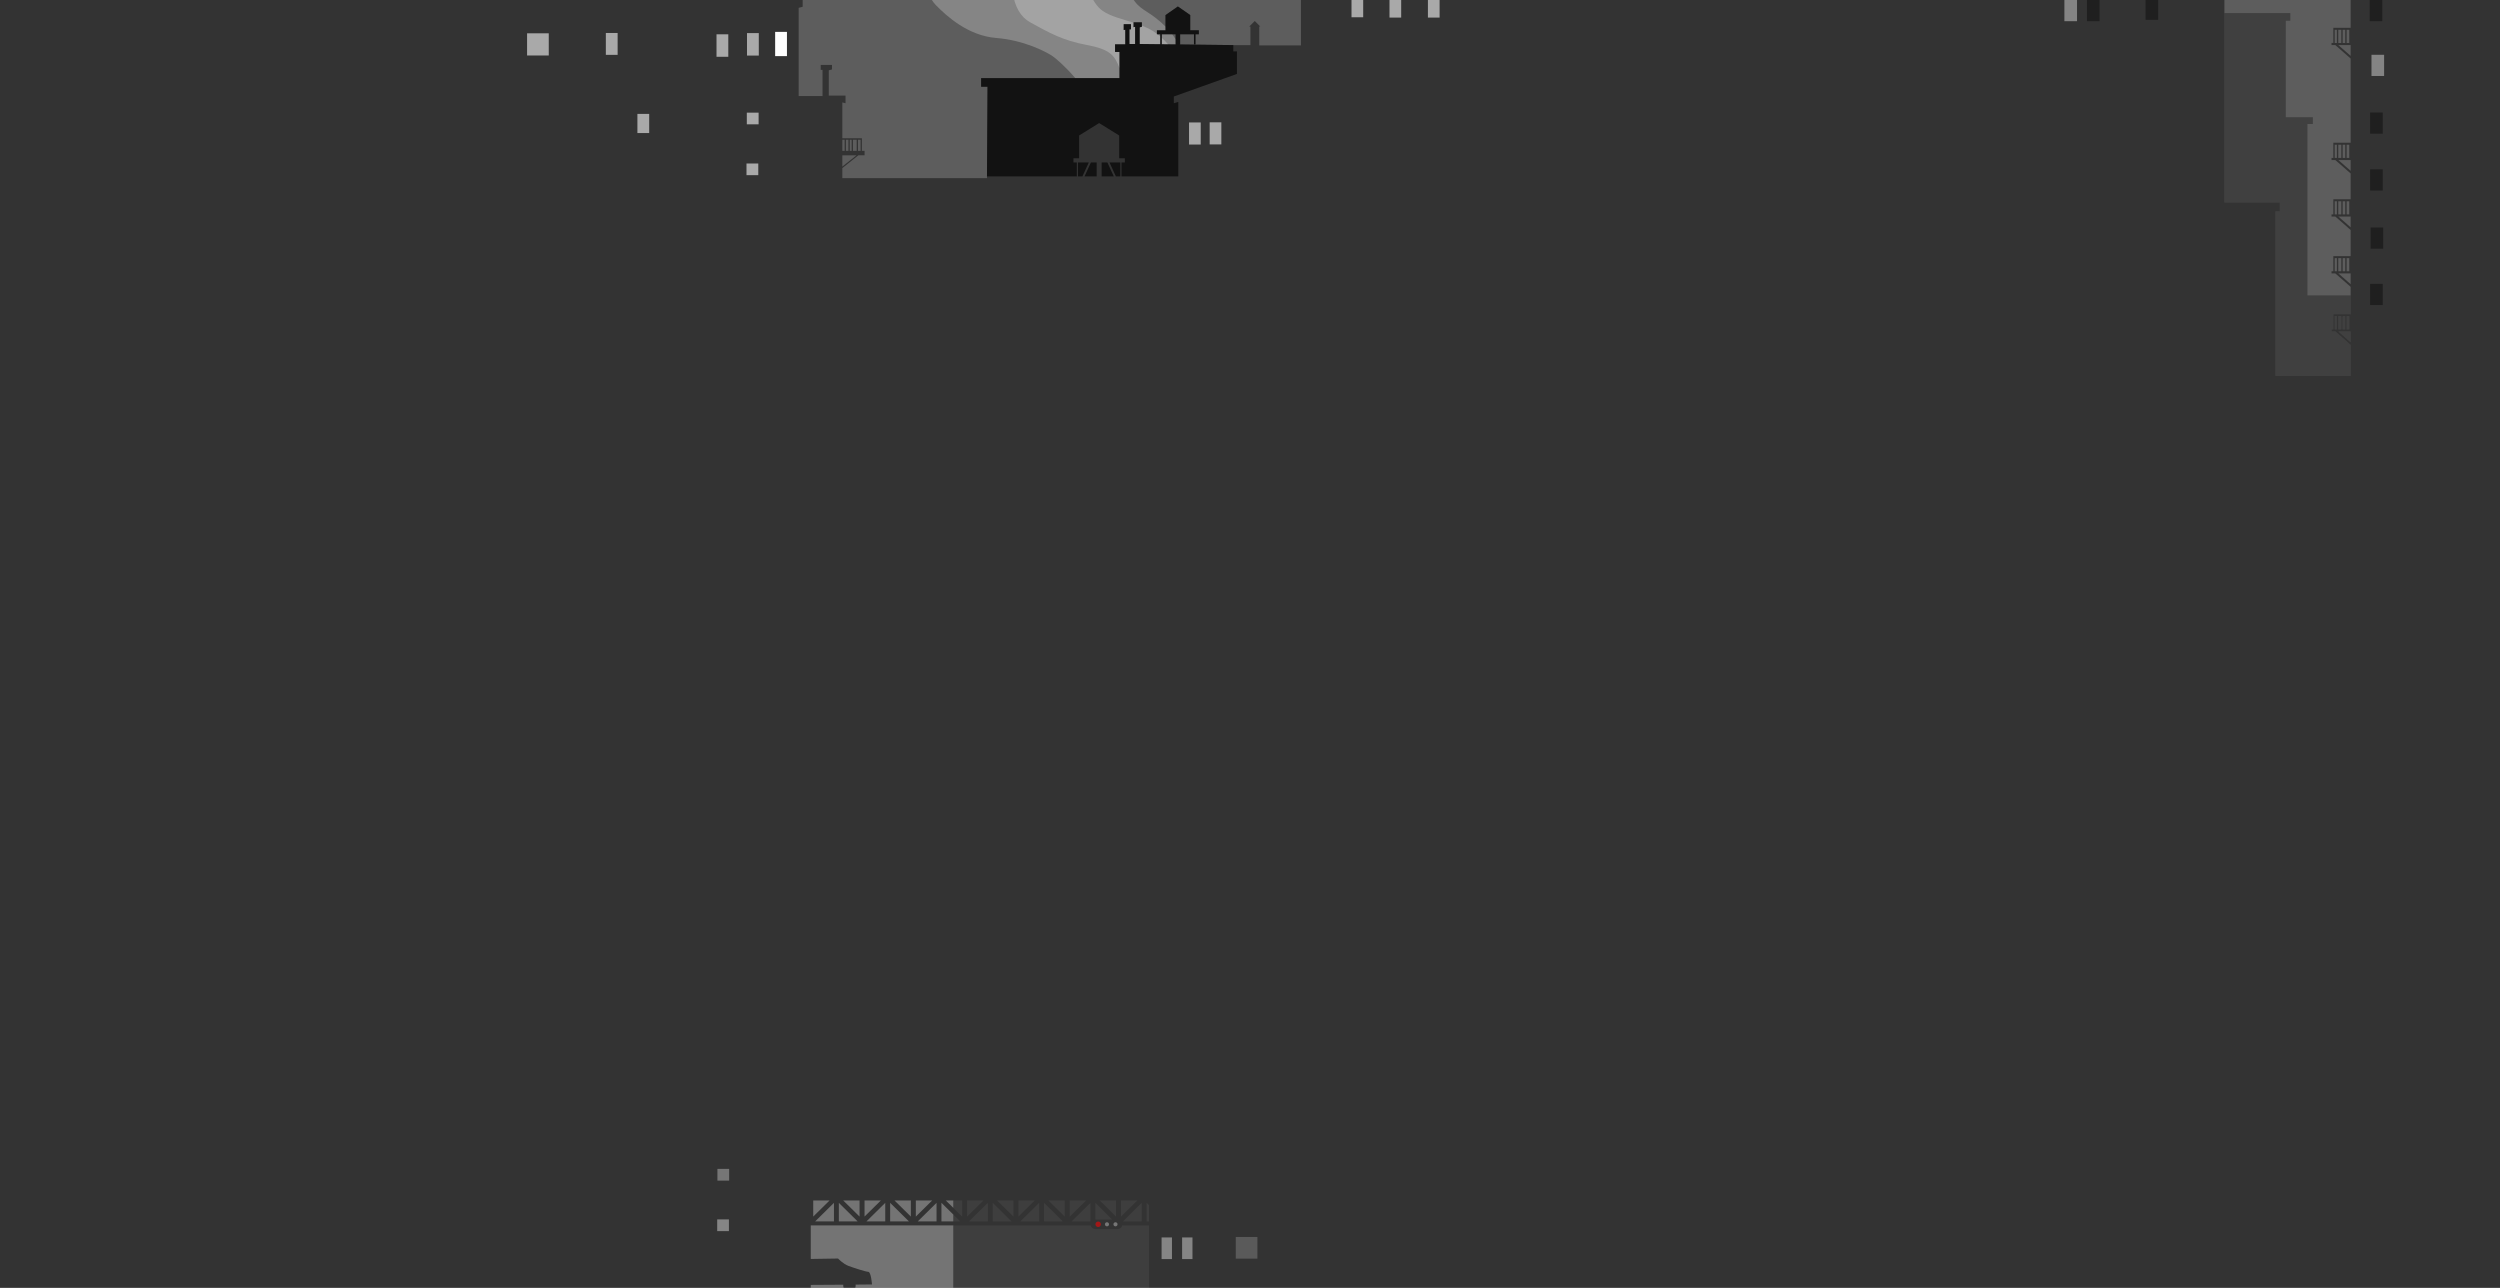 <svg width="1980" height="1020" xmlns="http://www.w3.org/2000/svg">
 <rect width="100%" height="100%" fill="#333333" stroke="none"/>
 <g>
  <title>Layer 1</title>
  <g opacity="0.615" display="none" id="layer6">
   <rect fill="#147456" y="-123.493" x="-113.137" height="1256.63" width="2363.757" id="rect3901"/>
  </g>
  <g display="inline" id="layer2">
   <path fill="#ffffff" fill-opacity="0.205" id="path3767" d="m1030.344,-9.844l-394.625,0.188l0,15l-3.188,0.875l0,69.844l18.906,0l0,-20.719l-1.438,0l0,-3.906l8.938,0l0,3.562l-2.531,0.688l0,20.031l13.25,0l0,6.062l-2.531,-0.656l0,28.406l15.5,0l0,1.156l0,8.812l2.125,0l0,3.5l-4.906,0l-12.719,10.125l0,7.938l114.625,0l-0.062,-1.375l0.438,-71l-5.062,0l0,-6.812l109.594,0l0,-20.719l-3.531,0l0,-6.062l8.094,0l0,-11.594l-1.25,0.312l0,-4.625l5.781,0l0,4.031l-1.25,0l0,11.625l4.531,0l0,-13.625l-1.25,0.312l0,-3.844l6.562,0l0,3.531l-1.719,0.438l0,13.188l16.312,0.188l0,-7.875l-2.656,0l0,-3.156l6.812,0l0,-12.062l9.781,-6.812l9.781,6.812l0,12.062l6.812,0l0,3.156l-2.656,0l0,7.906l-1.188,0l0,-7.906l-10.969,0l0,8.031l-1.781,0l43.906,0.531l13.562,0l0,-14.656l-1,0l4.438,-4.438l4.344,4.344l-0.812,0l0,15l33.031,0l0,-45.812zm-110.219,37l0,7.906l10.969,0.125l0,-8.031l-10.969,0zm-253,83.531l0,8.812l1.844,0l0,-8.812l-1.844,0zm2.844,0l0,8.812l2,0l0,-8.812l-2,0zm3.031,0l0,8.812l1.531,0l0,-8.812l-1.531,0zm2.531,0l0,8.812l2.969,0l0,-8.812l-2.969,0zm4,0l0,8.812l2.062,0l0,-8.812l-2.062,0zm-12.406,12.312l0,8.938l11.219,-8.938l-11.219,0z"/>
   <path fill="#ffffff" fill-opacity="0.318" id="rect4671" d="m644.079,950.745l0,12.781l12.969,-12.781l-12.969,0zm23.719,0l12.969,12.781l0,-12.781l-12.969,0zm16.906,0l0,12.781l12.969,-12.781l-12.969,0zm23.719,0l12.969,12.781l0,-12.781l-12.969,0zm16.906,0l0,12.781l12.969,-12.781l-12.969,0zm23.719,0l5.938,5.844l0,-5.844l-5.938,0zm-88.562,1.906l-14.906,14.719l14.906,0l0,-14.719zm3.875,0l0,14.719l14.906,0l-14.906,-14.719zm36.75,0l-14.906,14.719l14.906,0l0,-14.719zm3.875,0l0,14.719l14.906,0l-14.906,-14.719zm36.75,0l-14.906,14.719l14.906,0l0,-14.719zm3.875,0l0,14.719l9.375,0l0,-5.469l-9.375,-9.25zm-103.5,17.844l0,26.594c11.162,-0.104 21.625,-0.344 21.625,-0.344c0,0 3.938,4.268 8.312,5.875c4.375,1.607 13.393,4.567 15.625,4.656c2.232,0.089 2.938,10 2.938,10c0,0 -5.735,0.049 -13,0.125c0.037,0.243 0.062,0.497 0.062,0.75c0,2.712 -2.225,4.906 -4.938,4.906c-2.712,0 -4.906,-2.194 -4.906,-4.906c0,-0.223 0.034,-0.441 0.062,-0.656c-9.317,0.084 -18.983,0.166 -25.781,0.156l0,23.812l112.875,0l0,-70.969l-11.312,0l-18.344,0l-1.969,0l-1.969,0l-18.344,0l-18.344,0l-1.969,0l-1.969,0l-18.344,0l-18.344,0l-1.969,0z"/>
   <path opacity="0.144" fill="#ffffff" fill-opacity="0.4" id="rect4671-1" d="m754.985,950.745l0,5.844l7.031,6.938l0,-12.781l-7.031,0zm10.969,0l0,12.781l12.969,-12.781l-12.969,0zm23.719,0l12.969,12.781l0,-12.781l-12.969,0zm16.906,0l0,12.781l12.969,-12.781l-12.969,0zm23.719,0l12.969,12.781l0,-12.781l-12.969,0zm16.906,0l0,12.781l12.969,-12.781l-12.969,0zm23.719,0l12.969,12.781l0,-12.781l-12.969,0zm16.906,0l0,12.781l12.969,-12.781l-12.969,0zm-105.469,1.906l-14.906,14.719l14.906,0l0,-14.719zm3.875,0l0,14.719l14.906,0l-14.906,-14.719zm36.75,0l-14.906,14.719l14.906,0l0,-14.719zm3.875,0l0,14.719l14.906,0l-14.906,-14.719zm36.75,0l-14.906,14.719l14.906,0l0,-14.719zm3.875,0l0,13.188l13.344,0l-13.344,-13.188zm36.75,0l-14.906,14.719l14.906,0l0,-14.719zm3.875,0l0,14.719l1.875,0l0,-12.875l-1.875,-1.844zm-153.125,9.25l0,5.469l5.531,0l-5.531,-5.469zm0,8.594l0,70.969l155,0l0,-70.969l-3.812,0l-17.281,0c-0.399,1.666 -1.896,2.906 -3.688,2.906l-17.812,0c-1.791,0 -3.289,-1.241 -3.688,-2.906l-16.5,0l-1.969,0l-1.969,0l-18.344,0l-18.344,0l-1.969,0l-1.969,0l-18.344,0l-18.344,0l-1.969,0l-1.969,0l-7.031,0z"/>
   <rect fill="#ffffff" fill-opacity="0.4" y="980.044" x="919.981" height="17.143" width="8.214" id="rect4691"/>
   <rect fill="#ffffff" fill-opacity="0.4" y="980.044" x="936.231" height="17.143" width="8.214" id="rect4691-8"/>
   <rect fill="#ffffff" fill-opacity="0.195" y="979.687" x="978.731" height="17.143" width="17.143" id="rect4691-9"/>
   <rect fill="#ffffff" fill-opacity="0.4" y="965.758" x="568.016" height="9.286" width="9.286" id="rect4691-2"/>
   <rect fill="#ffffff" fill-opacity="0.332" y="925.758" x="568.195" height="9.286" width="9.286" id="rect4691-2-7"/>
   <path fill="#ff0000" fill-opacity="0.545" d="m871.9,969.642a2.143,2.143 0 1 1 -4.286,0a2.143,2.143 0 1 1 4.286,0z" id="path4743"/>
   <path fill="#ffffff" fill-opacity="0.332" d="m878.329,969.642a1.607,1.607 0 1 1 -3.214,0a1.607,1.607 0 1 1 3.214,0z" id="path4743-9"/>
   <path fill="#ffffff" fill-opacity="0.332" d="m885.07,969.642a1.607,1.607 0 1 1 -3.214,0a1.607,1.607 0 1 1 3.214,0z" id="path4743-9-5"/>
   <path opacity="0.65" fill="#ffffff" fill-opacity="0.314" id="path3025" d="m1761.719,-24l0,184.375l43.937,0l0,7.062l-3.531,0l0,130.312l59.594,0l0,-24.562l-12.156,-10.656l-3,0l0,-1.688l1.438,0l0,-10.406l0,-1.594l13.719,0l0,-21.656l-12.156,-10.656l-3,0l0,-1.688l1.438,0l0,-10.406l0,-1.594l13.719,0l0,-20.688l-12.156,-10.656l-3,0l0,-1.688l1.438,0l0,-10.406l0,-1.594l13.719,0l0,-20.406l-12.156,-10.656l-3,0l0,-1.688l1.438,0l0,-10.406l0,-1.594l13.719,0l0,-66.688l-12.156,-10.656l-3,0l0,-1.688l1.438,0l0,-10.406l0,-1.594l13.719,0l0,-41.469l-100,-4.562zm87.375,47.625l0,10.406l0.875,0l0.031,-0.031l0.031,0.031l0.781,0l0,-10.406l-1.719,0l0,0zm2.812,0l0,10.406l2.406,0l0,-10.406l-2.406,0zm3.5,0l0,10.406l2.031,0l0,-10.406l-2.031,0zm3.125,0l0,10.406l2.094,0l0,-10.406l-2.094,0zm-6.562,12.094l9.75,8.562l0,-8.562l-9.75,0zm-2.875,78.938l0,10.406l0.875,0l0.031,-0.031l0.031,0.031l0.781,0l0,-10.406l-1.719,0l0,0zm2.812,0l0,10.406l2.406,0l0,-10.406l-2.406,0zm3.5,0l0,10.406l2.031,0l0,-10.406l-2.031,0zm3.125,0l0,10.406l2.094,0l0,-10.406l-2.094,0zm-6.562,12.094l9.75,8.562l0,-8.562l-9.75,0zm-2.875,32.656l0,10.406l0.875,0l0.031,-0.031l0.031,0.031l0.781,0l0,-10.406l-1.719,0l0,0zm2.812,0l0,10.406l2.406,0l0,-10.406l-2.406,0zm3.5,0l0,10.406l2.031,0l0,-10.406l-2.031,0zm3.125,0l0,10.406l2.094,0l0,-10.406l-2.094,0zm-6.562,12.094l9.75,8.562l0,-8.562l-9.75,0zm-2.875,32.938l0,10.406l0.875,0l0.031,-0.031l0.031,0.031l0.781,0l0,-10.406l-1.719,0l0,0zm2.812,0l0,10.406l2.406,0l0,-10.406l-2.406,0zm3.5,0l0,10.406l2.031,0l0,-10.406l-2.031,0zm3.125,0l0,10.406l2.094,0l0,-10.406l-2.094,0zm-6.562,12.094l9.75,8.562l0,-8.562l-9.75,0zm-2.875,33.906l0,10.406l0.875,0l0.031,-0.031l0.031,0.031l0.781,0l0,-10.406l-1.719,0l0,0zm2.812,0l0,10.406l2.406,0l0,-10.406l-2.406,0zm3.5,0l0,10.406l2.031,0l0,-10.406l-2.031,0zm3.125,0l0,10.406l2.094,0l0,-10.406l-2.094,0zm-6.562,12.094l9.75,8.562l0,-8.562l-9.75,0z"/>
   <path fill="#000000" fill-opacity="0.314" id="path3798" d="m1761.719,10.344l0,150.031l43.937,0l0,7.062l-3.531,0l0,130.312l59.594,0l0,-24.562l-12.156,-10.656l-3,0l0,-1.688l1.438,0l0,-10.406l0,-1.594l13.719,0l0,-14.906l-34.219,0l0,-135.719l4.281,0l0,-5.375l-21.437,0l0,-76.406l3.594,0l0,-6.094l-52.219,0zm87.375,240.094l0,10.406l0.875,0l0.031,-0.031l0.031,0.031l0.781,0l0,-10.406l-1.719,0l0,0zm2.812,0l0,10.406l2.406,0l0,-10.406l-2.406,0zm3.5,0l0,10.406l2.031,0l0,-10.406l-2.031,0zm3.125,0l0,10.406l2.094,0l0,-10.406l-2.094,0zm-6.562,12.094l9.75,8.562l0,-8.562l-9.75,0z"/>
  </g>
  <g display="inline" id="layer4">
   <path fill="#ffffff" fill-opacity="0.249" id="path3833" d="m750.531,-62.125c-32.072,23.739 -18.183,57.065 -9.344,66.156c8.839,9.091 25.779,24.263 47.75,26.031c21.971,1.768 38.634,10.592 43.938,13.875c2.966,1.836 11.378,9.196 18.75,17.938l35.031,0l0,-20.719l-3.531,0l0,-6.062l8.094,0l0,-11.594l-1.25,0.312l0,-4.625l5.781,0l0,4.031l-1.25,0l0,11.625l4.531,0l0,-13.625l-1.25,0.312l0,-3.844l6.562,0l0,3.531l-1.719,0.438l0,13.188l16.312,0.188l0,-7.875l-2.656,0l0,-3.156l6.812,0l0,-2.938c-1.255,-1.264 -2.524,-2.473 -3.844,-3.625c-11.869,-10.354 -16.684,-9.105 -23.25,-20.469c-6.566,-11.364 -65.656,-46.469 -65.656,-46.469l-79.812,-12.625zm169.594,89.281l0,7.906l10.969,0.125l0,-4.031c-0.838,-1.388 -1.733,-2.724 -2.688,-4l-8.281,0z"/>
   <path fill="#ffffff" fill-opacity="0.249" id="path3835" d="m808.094,-53.031c-11.601,37.611 -7.309,62.385 7.844,70.719c15.152,8.334 25.778,14.371 44.719,17.906c18.551,3.463 22.066,8.156 26,18.312l0,-12.75l-3.531,0l0,-6.062l8.094,0l0,-11.594l-1.25,0.312l0,-4.625l5.781,0l0,4.031l-1.25,0l0,11.625l4.531,0l0,-13.625l-1.25,0.312l0,-3.562c-9.203,-2.962 -18.1,-4.931 -24.5,-9.375c-9.091,-6.313 -13.628,-22.746 -13.375,-26.281c0.253,-3.536 -51.812,-35.344 -51.812,-35.344zm96.25,73.281l0,0.969l-1.719,0.438l0,13.188l16.312,0.188l0,-6.156c-0.7,-0.598 -1.41,-1.169 -2.125,-1.719l-0.531,0l0,-0.406c-2.266,-1.696 -4.607,-3.154 -6.906,-4.281c-1.662,-0.815 -3.341,-1.551 -5.031,-2.219zm15.781,9.688l0,5.125l5.031,0.062c-1.587,-1.855 -3.265,-3.589 -5.031,-5.188z"/>
  </g>
  <g opacity="0.65" display="inline" id="layer3">
   <path fill="#000000" id="path3770" d="m932.875,5.125l-9.781,6.812l0,12.062l-6.812,0l0,3.156l2.656,0l0,7.875l-16.312,-0.188l0,-13.188l1.719,-0.438l0,-3.531l-6.562,0l0,3.844l1.25,-0.312l0,13.625l-4.531,0l0,-11.625l1.25,0l0,-4.031l-5.781,0l0,4.625l1.25,-0.312l0,11.594l-8.094,0l0,6.062l3.531,0l0,20.719l-109.594,0l0,6.812l5.062,0l-0.438,71l71.156,0l0,-11.031l-2.656,0l0,-3.312l2.656,0l0.906,0l0.906,0l0,-18.031l15.875,-9.844l15.875,9.844l0,18.031l0.906,0l0.906,0l2.656,0l0,3.312l-2.656,0l0,11.031l45,0l0,-58.969l-3.562,1.062l0,-5.344l50,-17.875l0,-17.844l-2.875,0l0,-5l-43.906,-0.531l1.781,0l0,-8.031l10.969,0l0,7.906l1.188,0l0,-7.906l2.656,0l0,-3.156l-6.812,0l0,-12.062l-9.781,-6.812zm-12.75,22.031l10.969,0l0,8.031l-10.969,-0.125l0,-7.906zm-66.375,101.5l0,11.031l3.531,0l5.062,-11.031l-8.594,0zm10.25,0l-5.031,11.031l9.594,0l0,-11.031l-4.562,0zm8.5,0l0,11.031l9.594,0l-5.031,-11.031l-4.562,0zm6.219,0l5.062,11.031l3.531,0l0,-11.031l-8.594,0z"/>
  </g>
  <g display="inline" id="layer5">
   <rect fill="#ffffff" y="25.252" x="613.92" height="19.193" width="9.344" id="rect4441"/>
   <rect opacity="0.576" fill="#ffffff" y="26.207" x="591.623" height="17.809" width="9.344" id="rect4441-1"/>
   <rect opacity="0.576" fill="#ffffff" y="27.167" x="567.471" height="17.809" width="9.344" id="rect4441-1-4"/>
   <rect opacity="0.576" fill="#ffffff" y="89.225" x="591.477" height="9.238" width="9.344" id="rect4441-1-4-2"/>
   <rect opacity="0.576" fill="#ffffff" y="129.488" x="591.221" height="9.238" width="9.344" id="rect4441-1-4-2-3"/>
   <rect opacity="0.576" fill="#ffffff" y="90.208" x="504.824" height="15.172" width="9.344" id="rect4441-1-4-2-2"/>
   <rect opacity="0.576" fill="#ffffff" y="26.126" x="479.822" height="17.319" width="9.344" id="rect4441-1-4-2-2-2"/>
   <rect opacity="0.576" fill="#ffffff" y="26.379" x="417.446" height="17.571" width="17.173" id="rect4441-1-4-2-2-1"/>
   <rect opacity="0.576" fill="#ffffff" y="96.979" x="941.718" height="17.494" width="9.255" id="rect4441-1-4-2-2-6"/>
   <rect opacity="0.576" fill="#ffffff" y="96.878" x="958.051" height="17.494" width="9.255" id="rect4441-1-4-2-2-6-8"/>
   <rect opacity="0.576" fill="#ffffff" y="-3.822" x="1070.394" height="17.494" width="9.255" id="rect4441-1-4-2-2-6-5"/>
   <rect opacity="0.576" fill="#ffffff" y="-3.571" x="1100.479" height="17.494" width="9.255" id="rect4441-1-4-2-2-6-5-7"/>
   <rect opacity="0.576" fill="#ffffff" y="-3.571" x="1130.91" height="17.494" width="9.255" id="rect4441-1-4-2-2-6-5-7-6"/>
   <path fill="#ff0000" id="rect4781" d="m659.737,1111.106l-15.281,15.062l0,-12.781l-1.969,0l0,14.719l0,3.062l0,1.969l1.969,0l18.344,0l18.344,0l1.969,0l1.969,0l18.344,0l18.344,0l1.969,0l1.969,0l18.344,0l18.344,0l1.969,0l1.969,0l18.344,0l18.344,0l1.969,0l1.969,0l18.344,0l18.344,0l1.969,0l1.969,0l16.5,0c0.399,1.666 1.896,2.906 3.688,2.906l17.812,0c1.791,0 3.289,-1.241 3.688,-2.906l17.281,0l18.344,0l1.969,0l1.969,0l18.344,0l18.344,0l1.969,0l0,-1.969l0.25,-1.188l-0.25,-1.875l0,-14.719l-1.969,0l0,12.781l-15.281,-15.062l-3.062,2.281l-3.062,-2.281l-15.281,15.062l0,-12.781l-1.969,0l-1.969,0l0,12.781l-15.281,-15.062l-3.062,2.281l-3.062,-2.281l-15.281,15.062l0,-12.781l-1.969,0l-1.969,0l0,12.781l-15.281,-15.062l-3.062,2.281l-3.062,-2.281l-15.281,15.062l0,-12.781l-1.969,0l-1.969,0l0,12.781l-15.281,-15.062l-3.062,2.281l-3.062,-2.281l-15.281,15.062l0,-12.781l-1.969,0l-1.969,0l0,12.781l-15.281,-15.062l-3.062,2.281l-3.062,-2.281l-15.281,15.062l0,-12.781l-1.969,0l-1.969,0l0,12.781l-15.281,-15.062l-3.062,2.281l-3.062,-2.281l-15.281,15.062l0,-12.781l-1.969,0l-1.969,0l0,12.781l-15.281,-15.062l-3.062,2.281l-3.062,-2.281l-15.281,15.062l0,-12.781l-1.969,0l-1.969,0l0,12.781l-15.281,-15.062l-3.062,2.281l-3.062,-2.281zm1.125,4.188l0,14.719l-14.906,0l14.906,-14.719zm3.875,0l14.906,14.719l-14.906,0l0,-14.719zm36.75,0l0,14.719l-14.906,0l14.906,-14.719zm3.875,0l14.906,14.719l-14.906,0l0,-14.719zm36.75,0l0,14.719l-14.906,0l14.906,-14.719zm3.875,0l14.906,14.719l-14.906,0l0,-14.719zm36.75,0l0,14.719l-14.906,0l14.906,-14.719zm3.875,0l14.906,14.719l-14.906,0l0,-14.719zm36.75,0l0,14.719l-14.906,0l14.906,-14.719zm3.875,0l14.906,14.719l-14.906,0l0,-14.719zm36.75,0l0,14.719l-14.906,0l14.906,-14.719zm3.875,0l13.344,13.188l-13.344,0l0,-13.188zm36.75,0l0,14.719l-14.906,0l14.906,-14.719zm3.875,0l14.906,14.719l-14.906,0l0,-14.719zm36.75,0l0,14.719l-14.906,0l14.906,-14.719zm3.875,0l14.906,14.719l-14.906,0l0,-14.719z"/>
   <rect fill="#000000" fill-opacity="0.395" y="-1.071" x="1699.286" height="16.786" width="10" id="rect3974"/>
   <rect fill="#000000" fill-opacity="0.395" y="0" x="1652.857" height="16.786" width="10" id="rect3974-7"/>
   <rect fill="#000000" fill-opacity="0.395" y="0" x="1876.786" height="16.786" width="10" id="rect3974-1"/>
   <rect fill="#000000" fill-opacity="0.395" y="89.107" x="1877.143" height="16.786" width="10" id="rect3974-2"/>
   <rect fill="#000000" fill-opacity="0.395" y="134.107" x="1877.143" height="16.786" width="10" id="rect3974-6"/>
   <rect fill="#000000" fill-opacity="0.395" y="180.179" x="1877.5" height="16.786" width="10" id="rect3974-0"/>
   <rect fill="#000000" fill-opacity="0.395" y="224.821" x="1877.143" height="16.786" width="10" id="rect3974-4"/>
   <rect fill="#ffffff" fill-opacity="0.395" y="43.393" x="1878.214" height="16.786" width="10" id="rect3974-4-9"/>
   <rect fill="#ffffff" fill-opacity="0.395" y="0" x="1635" height="16.786" width="10" id="rect3974-4-9-6"/>
  </g>
 </g>
</svg>